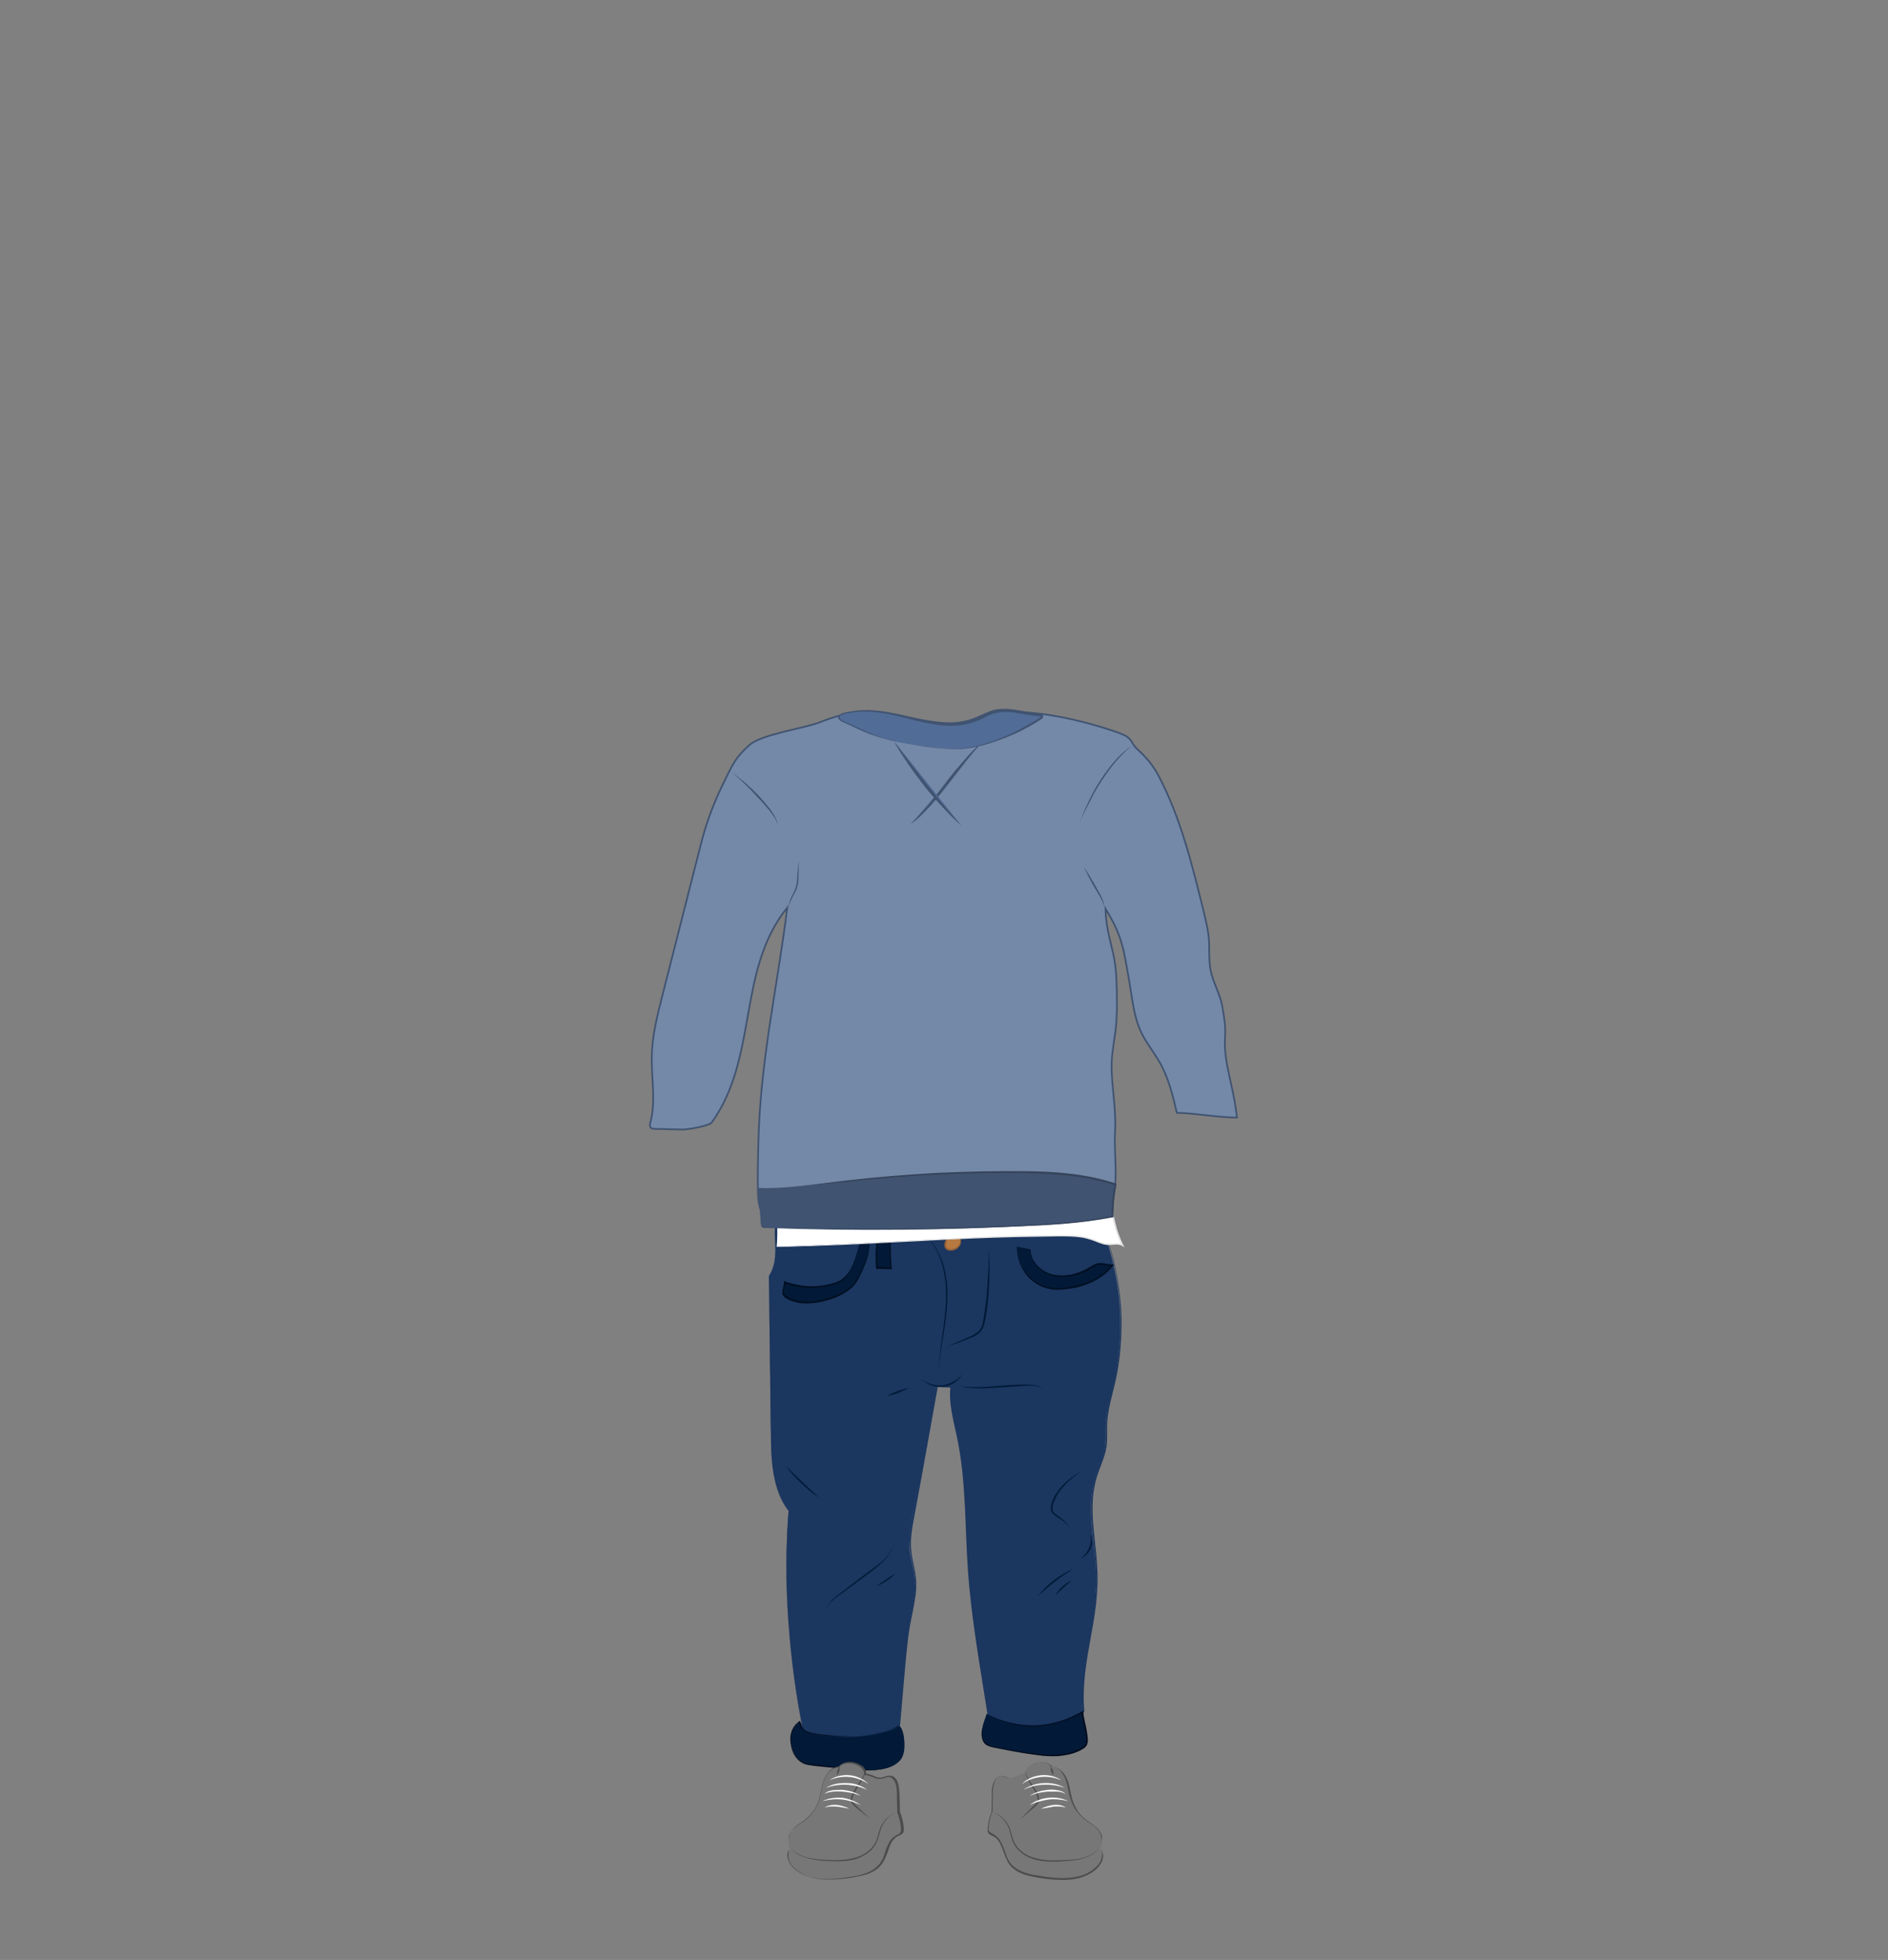 <?xml version="1.0" encoding="utf-8"?>
<!-- Generator: Adobe Illustrator 24.2.3, SVG Export Plug-In . SVG Version: 6.00 Build 0)  -->
<svg version="1.1" id="tenue_x5F_feminine_x5F_7" xmlns="http://www.w3.org/2000/svg" xmlns:xlink="http://www.w3.org/1999/xlink"
	 x="0px" y="0px" viewBox="0 0 553 574" style="enable-background:new 0 0 553 574;" xml:space="preserve">
<rect x="0" y="0" width="553" height="574" fill="#808080" stroke="none"/>
<style type="text/css">
	.st0{fill:none;}
	.st1{fill:#1B365F;}
	.st2{fill:#021A38;}
	.st3{fill:#000F21;}
	.st4{fill:#000B1E;}
	.st5{fill:#B67941;}
	.st6{fill:#926037;}
	.st7{fill:#FFFFFF;}
	.st8{fill:#E2E2E2;}
	.st9{fill:#7489A8;stroke:#405371;stroke-width:0.5;stroke-miterlimit:10;}
	.st10{fill:#516C96;}
	.st11{fill:#405371;}
	.st12{fill:#35445B;}
	.st13{fill:#777777;}
	.st14{fill:#4C4C4C;}
</style>
<g id="cadre_8_">
	<rect x="0" class="st0" width="553" height="574"/>
</g>
<g>
	<g>
		<g>
			<path class="st1" d="M225.2,373.7c0.2,15.7,0.4,31.4,0.6,47.1c0.1,7.5,0.5,15.7,5.2,21.5c-1.7,21.4,0,43.1,4.2,64.3
				c2.8,2,6.6,2.2,10.1,2.4c6,0.2,12.3,0.4,17.9-2.5c0.5-5.7,1-11.4,1.5-17.1c0.5-5.1,0.9-10.3,1.8-15.3c0.7-3.8,1.7-7.7,1.4-11.5
				c-0.2-3.3-1.4-6.5-1.6-9.8c-0.1-2.7,0.4-5.3,0.8-7.9c2.4-13,4.8-25.9,7-39c1.4,0.1,2.8,0.2,4.3,0.2c-0.6,4.9,0.9,9.9,1.9,14.8
				c2.7,12.8,2.3,25.9,3.2,38.9c1,14.3,3.6,28.4,5.8,42.6c3.8,2.8,9,3.7,13.9,3.1c4.8-0.6,9.4-2.4,13.8-4.4c-1.3-13,4.1-25.9,4-39
				c0-9.8-3.1-19.8-0.3-29.3c0.9-3.1,2.4-6,2.9-9.1c0.4-2.4,0.1-4.9,0.3-7.4c0.2-3.7,1.4-7.4,2.2-11c4.1-17.3,2-35.8-6.1-51.9
				c-0.5-0.9-1-1.9-1.9-2.5c-1-0.7-2.2-0.9-3.4-1c-6-0.5-12,0.3-17.9-0.4c-9.6-1.1-18.8-5.9-28.3-4.6c-2.5,0.3-4.8,1.1-7.3,1.4
				c-3.8,0.5-7.7,0.1-11.5-0.1c-4.4-0.2-8.9,0-13,1.6s-7.8,4.5-9.1,8.4C225.7,361.6,228.9,368.2,225.2,373.7z"/>
			<path class="st1" d="M225.2,373.7l0.5,34.8l0.1,8.7c0.1,2.9,0,5.8,0.2,8.7c0.2,2.9,0.5,5.8,1.2,8.6c0.7,2.8,2,5.5,3.8,7.7
				c0,0,0,0,0,0c-1.7,21.5,0,43.2,4.2,64.3l0-0.1c2,1.4,4.4,1.9,6.8,2.1c2.4,0.2,4.8,0.3,7.2,0.3c2.4,0,4.8-0.1,7.2-0.4
				c2.4-0.4,4.7-1.1,6.8-2.1l-0.1,0.1l1.1-12.7c0.4-4.2,0.7-8.5,1.2-12.7c0.2-2.1,0.5-4.2,0.9-6.3c0.4-2.1,0.8-4.2,1.2-6.3
				c0.3-2.1,0.5-4.2,0.4-6.3c-0.2-2.1-0.7-4.2-1.1-6.3c-0.4-2.1-0.6-4.3-0.4-6.4c0.2-2.1,0.6-4.2,1-6.3l2.2-12.5l4.5-25.1
				c0-0.1,0.1-0.2,0.2-0.2l4.3,0.2c0.1,0,0.2,0.1,0.2,0.2l0,0c-0.5,4,0.4,8,1.3,11.9c1,3.9,1.6,7.9,2.1,12c0.9,8.1,1,16.2,1.4,24.2
				c0.3,8.1,1.2,16.1,2.4,24.1c1.1,8,2.5,16,3.7,24l-0.1-0.1c1.9,1.4,4.2,2.3,6.5,2.8c2.3,0.5,4.8,0.5,7.2,0.3
				c4.8-0.6,9.3-2.4,13.7-4.4l-0.1,0.2c-0.5-5.6,0.1-11.2,1.1-16.7c0.9-5.5,2.1-10.9,2.7-16.5c0.3-2.8,0.4-5.5,0.2-8.3
				c-0.1-2.8-0.4-5.5-0.7-8.3c-0.6-5.5-1.1-11.2,0.1-16.7c0.6-2.8,1.8-5.3,2.6-7.9c0.4-1.3,0.8-2.7,0.9-4c0.1-1.4,0.1-2.8,0.1-4.2
				c-0.1-2.8,0.4-5.6,1-8.3l1-4c0.3-1.3,0.6-2.7,0.9-4.1c1.1-5.5,1.5-11,1.4-16.6c-0.2-5.6-0.9-11.1-2.3-16.5
				c-1.4-5.4-3.3-10.6-5.8-15.6c-0.6-1.2-1.4-2.5-2.7-3c-1.3-0.5-2.7-0.5-4.1-0.6c-2.8-0.2-5.6-0.1-8.3,0c-2.8,0-5.6,0-8.3-0.3
				c-2.8-0.3-5.5-1-8.2-1.7c-5.4-1.4-10.7-3.1-16.3-3.2c-1.4,0-2.8,0.1-4.2,0.3c-1.4,0.2-2.7,0.5-4.1,0.8c-2.7,0.6-5.5,0.8-8.3,0.7
				c-2.8-0.1-5.6-0.4-8.3-0.3c-2.8,0-5.6,0.2-8.3,0.9c-2.7,0.7-5.3,1.8-7.4,3.6c-2.1,1.7-3.8,4.2-4.3,6.9c-0.5,2.7-0.2,5.5-0.2,8.3
				c0,1.4-0.1,2.8-0.3,4.2C226.5,371.2,225.9,372.5,225.2,373.7z M225.2,373.7c0.8-1.2,1.3-2.5,1.6-3.8c0.3-1.4,0.3-2.8,0.3-4.1
				c0-2.8-0.4-5.6,0.2-8.3c0.5-2.8,2.2-5.2,4.3-6.9c2.2-1.8,4.8-3,7.4-3.6c2.7-0.7,5.5-0.9,8.3-0.9c2.8,0,5.6,0.2,8.3,0.3
				c2.8,0.1,5.6-0.1,8.3-0.7c1.4-0.3,2.7-0.6,4.1-0.8c1.4-0.2,2.8-0.3,4.2-0.3c5.6,0.1,11,1.8,16.4,3.2c2.7,0.7,5.4,1.3,8.2,1.7
				c2.8,0.3,5.5,0.3,8.3,0.3c2.8,0,5.6-0.1,8.4,0c1.4,0.1,2.8,0.1,4.1,0.6c0.7,0.3,1.2,0.7,1.7,1.3c0.4,0.6,0.8,1.2,1.1,1.8
				c2.5,5,4.4,10.2,5.8,15.6c1.3,5.4,2.1,11,2.3,16.5c0.1,5.6-0.3,11.2-1.3,16.6c-1,5.5-3.1,10.8-2.9,16.4c0,1.4,0,2.8-0.1,4.2
				c-0.1,1.4-0.5,2.8-0.9,4.1c-0.9,2.7-2.1,5.2-2.6,7.9c-1.2,5.4-0.6,11.1,0,16.6c0.3,2.8,0.6,5.5,0.7,8.3c0.2,2.8,0,5.6-0.2,8.4
				c-0.5,5.6-1.7,11-2.6,16.5c-0.9,5.5-1.5,11-1,16.6c0,0.1,0,0.2-0.1,0.2c-4.4,2.1-9,3.9-13.8,4.5c-2.4,0.3-4.9,0.2-7.3-0.3
				c-2.4-0.5-4.7-1.4-6.7-2.9c0,0-0.1-0.1-0.1-0.1c-1.2-8-2.6-16-3.8-24c-1.1-8-2-16.1-2.4-24.2c-0.4-8.1-0.5-16.2-1.4-24.2
				c-0.5-4-1.1-8-2.1-11.9c-0.9-3.9-1.8-8-1.3-12.1l0.2,0.2l-4.3-0.2l0.2-0.2l-4.5,25.1l-2.3,12.5c-0.4,2.1-0.8,4.2-1,6.3
				c-0.2,2.1-0.1,4.2,0.3,6.3c0.4,2.1,0.9,4.1,1.1,6.3c0.2,2.1,0,4.3-0.4,6.4c-0.3,2.1-0.8,4.2-1.2,6.3c-0.4,2.1-0.7,4.2-0.9,6.3
				c-0.5,4.2-0.8,8.4-1.2,12.7l-1.1,12.7c0,0,0,0.1-0.1,0.1c-2.2,1.1-4.5,1.8-6.9,2.2c-2.4,0.4-4.8,0.5-7.2,0.4
				c-2.4,0-4.8-0.1-7.2-0.3c-2.4-0.2-4.8-0.8-6.9-2.2c0,0,0,0,0-0.1c-4.2-21.1-5.8-42.8-4.1-64.3l0,0c-1.8-2.3-3.1-5-3.8-7.8
				c-0.7-2.8-1.1-5.7-1.2-8.6c-0.2-2.9-0.1-5.8-0.2-8.7l-0.1-8.7L225.2,373.7z"/>
		</g>
		<g>
			<path class="st2" d="M262.1,359c-0.9,1-1.1,2.3-1.2,3.5c-0.3,3-0.3,6,0.1,8.9c-1.4,0-2.8-0.1-4.1-0.1c-0.3-3.6-0.1-7.3,0.5-10.9
				c0.1-0.5,0.2-1,0.6-1.2c0.2-0.1,0.5-0.1,0.7-0.1C260,359,261.3,359,262.1,359z"/>
			<path class="st3" d="M262.1,359c-0.7,0.8-0.9,1.9-1,2.9c-0.1,1.1-0.2,2.1-0.2,3.2c0,2.1,0.1,4.2,0.3,6.3l0,0.3l-0.3,0l-4.1-0.1
				l-0.2,0l0-0.2c-0.2-2.8-0.2-5.6,0.2-8.3c0.1-0.7,0.2-1.4,0.3-2.1c0.1-0.3,0.1-0.7,0.2-1c0.1-0.3,0.3-0.7,0.7-0.9
				c0.4-0.1,0.7-0.1,1.1-0.1l1.1,0L262.1,359z M262.1,359c-0.7,0-1.4,0.1-2.1,0.1l-1,0.1c-0.3,0-0.7,0-1,0.1
				c-0.6,0.3-0.6,1.1-0.7,1.7c-0.1,0.7-0.2,1.4-0.2,2c-0.3,2.7-0.3,5.5,0,8.2l-0.2-0.2l4.1,0.2l-0.2,0.3c-0.2-2.1-0.3-4.3-0.2-6.4
				c0.1-1.1,0.1-2.1,0.3-3.2C261,360.9,261.4,359.8,262.1,359z"/>
		</g>
		<g>
			<path class="st2" d="M254.7,363.7c0.2,3.1-1.2,6.1-2.5,8.9c-0.5,1.1-1.1,2.3-1.9,3.3c-1.9,2.4-4.9,3.7-7.9,4.6
				c-4,1.2-8.6,1.5-12.1-0.6c-0.3-0.2-0.6-0.4-0.8-0.7c-0.7-1.1,0.3-2.4,0.2-3.7c4.2,1.5,8.8,1.8,13.1,0.8c1.1-0.3,2.2-0.6,3.2-1.2
				c3.7-2.2,4.5-6.7,5.7-10.7c0.1-0.2,0.2-0.5,0.4-0.7c0.2-0.1,0.4-0.1,0.6-0.1C253.4,363.6,254,363.6,254.7,363.7z"/>
			<path class="st3" d="M254.7,363.7c0.1,1.7-0.2,3.3-0.7,4.9c-0.5,1.6-1.2,3.1-1.9,4.6c-0.7,1.5-1.5,3-2.8,4.1
				c-1.3,1.1-2.8,1.9-4.3,2.6c-3.1,1.2-6.4,2-9.8,1.8c-1.7-0.1-3.4-0.6-4.8-1.4c-0.4-0.2-0.8-0.5-1-0.9c-0.3-0.4-0.3-0.9-0.2-1.4
				c0.1-0.9,0.5-1.6,0.4-2.4l0-0.4l0.4,0.1c2.5,0.9,5.2,1.4,7.9,1.4c1.3,0,2.7-0.1,4-0.4c1.3-0.2,2.6-0.6,3.8-1.1
				c0.6-0.3,1.1-0.7,1.6-1.1c0.5-0.5,0.9-0.9,1.3-1.5c0.8-1.1,1.3-2.3,1.8-3.6c0.5-1.3,0.8-2.6,1.2-3.9c0.1-0.3,0.2-0.7,0.3-1
				c0.1-0.4,0.5-0.5,0.9-0.5C253.3,363.6,254,363.6,254.7,363.7z M254.7,363.7c-0.7-0.1-1.4-0.1-2,0c-0.3,0-0.7,0.1-0.8,0.5
				c-0.1,0.3-0.2,0.6-0.3,1c-0.4,1.3-0.7,2.6-1.1,3.9c-0.4,1.3-1,2.6-1.7,3.7c-0.4,0.6-0.9,1.1-1.3,1.6c-0.5,0.5-1.1,0.9-1.7,1.2
				c-1.2,0.6-2.6,1-3.9,1.2c-1.3,0.2-2.7,0.4-4.1,0.4c-2.7,0-5.5-0.4-8.1-1.4l0.3-0.3c0.1,0.9-0.3,1.7-0.4,2.5c-0.1,0.4,0,0.7,0.2,1
				c0.2,0.3,0.5,0.5,0.8,0.7c1.4,0.8,3,1.3,4.6,1.4c3.3,0.3,6.6-0.5,9.6-1.7c1.5-0.6,3-1.4,4.2-2.4c1.3-1.1,2.1-2.5,2.8-4
				c0.7-1.5,1.5-3,2-4.5C254.4,367,254.8,365.4,254.7,363.7z"/>
		</g>
		<g>
			<path class="st2" d="M297.8,365.1c0.1,2.7,0.9,5.4,2.5,7.6c1.6,2.2,4.1,4,6.9,4.5c1.6,0.3,3.3,0.3,5,0.1
				c5.3-0.6,10.5-2.8,13.6-6.8c-1.5,0-2.9-0.6-4.3-0.3c-0.7,0.2-1.2,0.5-1.8,0.9c-3.2,2-7.2,3.2-10.9,2.4c-3.8-0.8-7.1-3.9-6.9-7.5
				C300.5,365.7,299.1,365.4,297.8,365.1z"/>
			<path class="st3" d="M297.8,365.1c0.2,3.1,1.3,6.2,3.4,8.4c2,2.3,5,3.7,8.1,3.7c1.5,0,3.1-0.1,4.6-0.4c1.5-0.3,3-0.7,4.4-1.2
				c2.9-1.1,5.5-2.8,7.4-5.2l0.2,0.4c-1.3,0-2.4-0.4-3.6-0.4c-1.2,0-2.1,0.8-3.2,1.4c-2.1,1.2-4.5,2-6.9,2.2c-2.4,0.2-5-0.3-7-1.8
				c-2-1.4-3.6-3.6-3.5-6.1l0,0.1L297.8,365.1z M297.8,365.1l4,0.9l0,0l0,0c0,2.4,1.6,4.6,3.5,5.9c2,1.4,4.4,1.8,6.8,1.6
				c2.4-0.2,4.7-1,6.7-2.2l1.6-0.9c0.5-0.3,1.2-0.5,1.8-0.5c1.3,0,2.4,0.4,3.6,0.4l0.5,0l-0.3,0.4c-1.9,2.5-4.7,4.3-7.6,5.4
				c-1.5,0.6-3,1-4.5,1.2c-1.5,0.3-3.1,0.4-4.7,0.4c-3.2-0.1-6.2-1.6-8.3-4C298.9,371.3,297.9,368.2,297.8,365.1z"/>
		</g>
		<g>
			<path class="st2" d="M263.7,515.5c-1.3,1.4-3.2,2.2-5.2,2.6c-3.4,0.6-6.8,0.3-10.2-0.1c-3.3-0.3-6.6-0.7-9.8-1
				c-1.1-0.1-2.1-0.2-3.1-0.7c-2.7-1.2-3.6-4.3-3.7-7c0-1.9,0.9-3.9,2.5-5c0.6,1.2,0.6,2.2,1.8,2.8c1.2,0.6,2.5,0.8,3.9,1
				c8,1.1,16.1,0.8,23.5-2.4C264.4,505.1,266.1,512.7,263.7,515.5z"/>
			<path class="st4" d="M263.7,515.5c-1.2,1.4-3,2.1-4.7,2.5c-1.8,0.4-3.6,0.5-5.4,0.5c-1.8,0-3.6-0.2-5.4-0.4l-5.4-0.5
				c-1.8-0.2-3.6-0.3-5.4-0.6c-0.9-0.1-1.8-0.3-2.6-0.8c-0.8-0.5-1.5-1.2-2-2c-1-1.6-1.3-3.5-1.3-5.3c0.1-1.9,1-3.7,2.6-4.8l0.2-0.1
				l0.1,0.2c0.4,0.8,0.5,1.7,1.1,2.3c0.6,0.5,1.5,0.8,2.3,1c1.7,0.4,3.4,0.5,5.2,0.7c3.5,0.3,7,0.4,10.5,0c1.7-0.2,3.5-0.5,5.1-1
				c0.8-0.2,1.7-0.5,2.5-0.8c0.4-0.1,0.8-0.3,1.2-0.4l0.6-0.2l0.3-0.1c0.1,0,0.2-0.1,0.3,0c0.4,0.2,0.5,0.7,0.7,1.1
				c0.2,0.4,0.3,0.8,0.4,1.3c0.2,0.9,0.3,1.7,0.3,2.6c0,0.9,0,1.8-0.2,2.6C264.6,513.9,264.3,514.8,263.7,515.5z M263.7,515.5
				c0.6-0.7,0.9-1.5,1-2.4c0.2-0.9,0.2-1.7,0.2-2.6c0-0.9-0.2-1.7-0.4-2.6c-0.1-0.4-0.2-0.8-0.4-1.3c-0.2-0.4-0.3-0.8-0.7-1.1
				c-0.1-0.1-0.2,0-0.3,0l-0.3,0.1l-0.6,0.3c-0.4,0.2-0.8,0.3-1.2,0.5c-0.8,0.3-1.7,0.6-2.5,0.8c-1.7,0.5-3.4,0.8-5.2,1
				c-3.5,0.4-7,0.4-10.5,0.2c-1.7-0.2-3.5-0.3-5.2-0.7c-0.4-0.1-0.9-0.2-1.3-0.4c-0.4-0.2-0.9-0.3-1.2-0.7c-0.3-0.3-0.5-0.8-0.7-1.2
				c-0.2-0.4-0.3-0.8-0.5-1.2l0.3,0.1c-1.4,1-2.2,2.7-2.4,4.5c0,1.7,0.2,3.6,1.1,5.1c0.4,0.8,1.1,1.4,1.8,1.9
				c0.7,0.5,1.6,0.7,2.5,0.8c1.8,0.2,3.6,0.4,5.4,0.6l5.4,0.6c1.8,0.2,3.6,0.4,5.4,0.5c1.8,0.1,3.6,0,5.4-0.4
				C260.7,517.5,262.5,516.8,263.7,515.5z"/>
		</g>
		<g>
			<path class="st2" d="M289,501.9c-0.7,2.2-1.7,4.5-1.2,6.8c0.1,0.6,0.3,1.1,0.6,1.6c0.7,0.8,1.8,1.1,2.9,1.3
				c3.4,0.7,6.8,1.3,10.2,1.8c5.2,0.8,10.8,1.3,15.3-1.3c0.5-0.3,1-0.6,1.3-1.1c0.3-0.6,0.3-1.3,0.3-1.9c-0.1-2.7-1.1-5-1.2-7.7
				C308.1,506.5,298.2,507,289,501.9z"/>
			<path class="st4" d="M289,501.9c-0.6,2-1.4,3.9-1.2,6c0.1,1,0.3,2.1,1.1,2.7c0.8,0.6,1.8,0.8,2.8,1c4,0.8,8.1,1.5,12.2,2
				c2,0.2,4.1,0.4,6.1,0.2c2-0.1,4.1-0.6,5.9-1.5c0.9-0.5,1.9-0.9,2.1-1.8c0.1-0.4,0.1-1,0.1-1.5c0-0.5-0.1-1-0.2-1.5
				c-0.3-2-1-4-1.1-6.1l0.3,0.2c-4.3,2.4-9.2,3.9-14.1,4c-2.5,0-4.9-0.2-7.3-0.9C293.4,504.1,291.1,503.1,289,501.9z M289,501.9
				c4.3,2.3,9.2,3.5,14.1,3.4c4.9-0.1,9.7-1.7,13.9-4.1l0.3-0.2l0,0.3c0.1,2,0.8,4,1.1,6.1c0.1,0.5,0.1,1,0.2,1.6
				c0,0.5,0.1,1.1-0.1,1.6c-0.1,0.6-0.5,1-1,1.4c-0.4,0.3-0.9,0.5-1.4,0.8c-1.9,0.9-4,1.3-6.1,1.5c-2.1,0.1-4.2,0-6.2-0.3
				c-4.1-0.5-8.2-1.3-12.2-2.1c-1-0.2-2.1-0.4-2.9-1c-0.4-0.3-0.7-0.8-0.9-1.3c-0.2-0.5-0.2-1-0.3-1.5
				C287.5,505.8,288.4,503.9,289,501.9z"/>
		</g>
		<g>
			<path class="st5" d="M279.8,361.3c1.3,0.5,2,2.1,1.3,3.3c-0.3,0.4-0.7,0.8-1.1,1.1c-0.9,0.5-2.2,0.6-2.9-0.2
				c-0.4-0.5-0.3-1.2-0.1-1.7C277.4,362.4,278.6,361.4,279.8,361.3z"/>
			<path class="st6" d="M279.8,361.3c1.2,0.3,2,1.7,1.6,3c-0.2,0.6-0.7,1.1-1.2,1.5c-0.5,0.3-1.2,0.5-1.8,0.5c-0.6,0-1.4-0.3-1.7-1
				c-0.2-0.7-0.1-1.4,0.2-1.9C277.5,362.2,278.6,361.3,279.8,361.3z M279.8,361.3c-1.2,0.3-2.1,1.2-2.5,2.2
				c-0.2,0.5-0.3,1.1-0.1,1.6c0.2,0.5,0.7,0.7,1.2,0.7c0.5,0,1.1-0.1,1.6-0.4c0.5-0.3,0.9-0.7,1.1-1.2
				C281.5,363.1,280.9,361.8,279.8,361.3z"/>
		</g>
		<g>
			<path class="st2" d="M275.5,359.7l-0.4,2c0,0,0,0,0,0c-0.4-0.1-0.9-0.1-1.4,0c-0.4,0.1-0.9,0.2-1.1,0.5c-0.2,0.4-0.1,0.8,0.1,1.2
				l0.8,1.1c1,1.5,1.8,3.2,2.5,4.9c1.2,3.5,1.6,7.2,1.5,10.9c-0.1,3.7-0.6,7.3-1.2,10.9c-0.6,3.6-1.2,7.2-1.4,10.9
				c0.1-3.7,0.6-7.3,1.1-10.9c0.5-3.6,1-7.3,1.1-10.9c0.1-3.6-0.3-7.3-1.4-10.8c-0.6-1.7-1.3-3.4-2.3-4.9l-0.8-1.1
				c-0.3-0.4-0.4-1-0.1-1.4c0.3-0.4,0.8-0.5,1.3-0.6c0.5,0,0.9,0,1.4,0.1l0,0L275.5,359.7z"/>
		</g>
		<g>
			<path class="st2" d="M281.8,402.5c-1.1,2-3.3,3.4-5.6,3.6c-1.2,0.1-2.3,0-3.4-0.4c-1.1-0.4-2.1-1-2.9-1.8c1.8,1.4,4.1,2,6.3,1.8
				C278.2,405.4,280.3,404.3,281.8,402.5z"/>
		</g>
		<g>
			<path class="st2" d="M289.5,365.8c0.3,2.9,0.4,5.9,0.3,8.8c-0.1,3-0.3,5.9-0.7,8.8c-0.2,1.5-0.4,2.9-0.8,4.4
				c-0.2,0.7-0.5,1.5-1,2.1c-0.5,0.6-1.2,1-1.8,1.4c-2.7,1.2-5.5,2.2-8.3,3.2l4-1.8c1.3-0.6,2.7-1.1,4-1.8c0.6-0.4,1.2-0.8,1.7-1.3
				c0.4-0.5,0.7-1.2,0.9-1.9c0.3-1.4,0.5-2.9,0.7-4.3c0.4-2.9,0.7-5.8,0.8-8.8C289.6,371.7,289.6,368.8,289.5,365.8z"/>
		</g>
		<g>
			<path class="st2" d="M266.1,406.5c-1,0.6-2,1-3,1.4c-1,0.4-2.1,0.7-3.2,0.9c0.9-0.6,2-1,3-1.4C264,407,265,406.7,266.1,406.5z"/>
		</g>
		<g>
			<path class="st2" d="M281.3,406c4,0.5,8.1,0.2,12.1-0.2c2-0.1,4.1-0.3,6.1-0.3c1,0,2,0,3.1,0.1c1,0.1,2.1,0.4,2.7,1.3
				c-0.6-0.8-1.7-1-2.7-1.1c-1,0-2,0-3,0.1c-2,0.1-4,0.3-6.1,0.4c-2,0.1-4.1,0.3-6.1,0.3C285.3,406.6,283.3,406.5,281.3,406z"/>
		</g>
		<g>
			<path class="st2" d="M316.8,430.8c-1.5,1.1-3,2.2-4.3,3.5c-1.3,1.3-2.5,2.7-3.3,4.4c-0.7,1.6-1.7,3.7,0.1,4.8
				c0.7,0.6,1.5,1.1,2.2,1.7c0.7,0.6,1.4,1.3,1.6,2.3c-0.3-0.9-1-1.6-1.8-2.1c-0.7-0.5-1.6-1-2.3-1.6c-0.4-0.3-0.8-0.6-1-1.1
				c-0.3-0.5-0.2-1-0.2-1.5c0.2-0.9,0.5-1.9,0.9-2.7c0.9-1.7,2.1-3.2,3.5-4.4C313.6,432.8,315.2,431.7,316.8,430.8z"/>
		</g>
		<g>
			<path class="st2" d="M319.3,449.3c0.7,1.2,0.8,2.8,0.2,4.1c-0.5,1.3-1.6,2.5-2.9,3c1.1-0.8,1.9-1.9,2.4-3.2
				C319.6,452,319.7,450.7,319.3,449.3z"/>
		</g>
		<g>
			<path class="st2" d="M314.4,459.5c-1.9,1.2-3.7,2.3-5.4,3.7c-1.7,1.3-3.3,2.7-4.9,4.2c1.3-1.8,2.9-3.3,4.6-4.6
				C310.5,461.4,312.4,460.3,314.4,459.5z"/>
		</g>
		<g>
			<path class="st2" d="M313.9,462.9c-0.8,0.7-1.7,1.4-2.4,2.1c-0.8,0.7-1.5,1.5-2.3,2.2c0.5-1,1.2-1.9,2-2.6
				C312,463.9,312.9,463.3,313.9,462.9z"/>
		</g>
		<g>
			<path class="st2" d="M261.6,452.8c-0.7,2.2-2.3,4-4,5.5c-1.7,1.5-3.6,2.8-5.4,4.2l-5.6,4.1c-0.9,0.7-1.9,1.3-2.7,2.1
				c-0.9,0.7-1.6,1.6-1.8,2.8c0.1-1.2,0.9-2.2,1.7-3c0.8-0.8,1.8-1.5,2.7-2.2l5.5-4.2c1.8-1.4,3.7-2.7,5.5-4.1
				c0.9-0.7,1.7-1.5,2.5-2.4C260.6,454.8,261.2,453.8,261.6,452.8z"/>
		</g>
		<g>
			<path class="st2" d="M262.2,460.9c-0.8,0.8-1.6,1.5-2.5,2.1c-0.9,0.6-1.9,1.1-2.9,1.5c0.9-0.7,1.8-1.3,2.7-1.9
				C260.3,462,261.3,461.4,262.2,460.9z"/>
		</g>
		<g>
			<path class="st2" d="M230.2,429.4l4.8,4.6l4.9,4.6c-1.9-1.2-3.6-2.7-5.2-4.2C233.1,432.8,231.5,431.2,230.2,429.4z"/>
		</g>
	</g>
	<g>
		<path class="st7" d="M227.3,354.4c0.4,3.6,0.5,7.1,0.2,10.7c27.6-0.7,55.1-3.1,82.7-3.2c3,0,6.1,0,9,0.9c1.8,0.6,3.6,1.5,5.5,1.6
			c1.4,0,2.9-0.4,4.1,0.3c-1.6-3.3-2.6-6.8-3-10.4c0-0.4-0.1-0.9-0.4-1.2c-0.3-0.3-0.8-0.5-1.2-0.5c-13.9-2.8-28-4.1-42.1-5.2
			c-9.2-0.7-18.5-1.4-27.7-0.7C245,347.3,235.8,349.4,227.3,354.4z"/>
		<path class="st8" d="M227.3,354.4c0.4,3.6,0.5,7.1,0.2,10.7l0,0c8.5-0.2,16.9-0.7,25.4-1.1l25.4-1.3c8.5-0.4,16.9-0.8,25.4-0.9
			l6.4-0.1c2.1,0,4.3,0,6.4,0.3c1.1,0.2,2.1,0.4,3.1,0.7c1,0.4,2,0.8,3,1.1c1,0.3,2,0.5,3,0.4c1-0.1,2.2-0.2,3.3,0.4l-0.3,0.3
			c-1-2.1-1.8-4.3-2.4-6.6c-0.3-1.1-0.5-2.3-0.6-3.5c-0.1-0.6-0.1-1.2-0.4-1.5c-0.4-0.3-1-0.4-1.5-0.5c-4.6-0.9-9.2-1.7-13.8-2.3
			c-9.2-1.3-18.5-2.1-27.9-2.9c-9.3-0.8-18.6-1.4-28-0.7C244.7,347.5,235.4,349.7,227.3,354.4z M227.3,354.4
			c8-4.8,17.4-7.2,26.7-7.9c9.3-0.7,18.7-0.1,28,0.7c9.3,0.7,18.6,1.5,27.9,2.8c4.6,0.6,9.2,1.4,13.8,2.3c0.6,0.1,1.2,0.1,1.8,0.6
			c0.6,0.5,0.5,1.2,0.6,1.8c0.1,1.2,0.3,2.3,0.6,3.4c0.5,2.3,1.3,4.4,2.3,6.5l0.4,0.7l-0.7-0.4c-0.8-0.5-1.9-0.4-3-0.3
			c-1.1,0.1-2.2,0-3.2-0.4c-1-0.3-2-0.8-3-1.1c-1-0.3-2-0.6-3-0.7c-2.1-0.3-4.2-0.3-6.3-0.3l-6.4,0.1c-8.5,0.1-16.9,0.4-25.4,0.8
			l-25.4,1.3c-8.5,0.4-16.9,0.7-25.4,0.9l-0.1,0l0-0.1C227.8,361.6,227.7,358,227.3,354.4z"/>
	</g>
	<path class="st9" d="M362.3,327.3c-5.2,0-12.5-1.3-17.6-1.4c-1.2-5.2-2.5-10.5-5.2-15.1c-1.6-2.7-3.6-5.2-5-8
		c-2.4-4.7-2.8-10.1-3.7-15.2c-1.7-9.6-1.9-13.1-7-21.5c0.3,8.9,2.9,11.9,3.2,20.8c0.2,4.8,0.3,9.7-0.2,14.4
		c-0.4,3.4-1.1,6.7-1.2,10.1c-0.1,7.2,1.4,12.5,1,20.3c-0.4,7.2,1.4,15.5-1.6,22.1c-16.9,4.8-34.9-1.7-52.5-1.3
		c-14.4,0.3-28.4,5.4-42.9,5.4c-1.6,0-3.3-0.1-4.7-1c-2.5-1.6-2.9-5-2.9-8c-0.1-4.4,0-8.8,0.1-13.2c0.5-24.9,5.4-45.2,8.5-69.9
		c-14.8,18.3-8.4,43.7-22.1,62.9c-0.8,1.1-7.2,2.1-8.4,2.1l-8.7-0.2c-0.7,0-1.2-0.7-1-1.5c1.8-6.2,0.4-13,0.5-19.6
		c0.1-6.1,1.6-12,3.1-17.9l11.3-44.4c1.4-5.6,3.4-11.1,5.9-16.4c3.6-7.4,4.1-8.8,8.3-12.6c3.6-3.2,16.2-4.9,20.7-6.7
		c6.5-2.6,14.3-4.3,19.9-2.1c0.1,0,0.2,0.1,0.2,0.2c5.8,4.5,13.4,6.7,20.7,5.7c2.7-0.4,5.3-1.6,7.3-3.4c0.2-0.2,0.4-0.3,0.5-0.5
		c7.2-7.5,38.3,2.5,40.9,4.1c2,1.2,1.8,2.4,3.3,3.8c2.6,2.3,4.8,4.9,6.4,8c6.4,12.2,9.7,25.7,13,39c0.7,3,1.5,6,1.7,9
		c0.2,3-0.1,6,0.5,8.9c0.7,3.6,2.8,6.9,3.4,10.5c0.5,2.9,1.1,6.1,0.8,9.1C358.4,311.7,361.3,317.7,362.3,327.3z"/>
	<g>
		<path class="st10" d="M287.7,217.3c-6.7,6.5-11.6,14.6-18,21.3c-0.9,1-1.9,1.9-2.9,2.7"/>
		<path class="st11" d="M287.7,217.3c-1.8,2-3.5,4-5.1,6.1l-4.9,6.3c-1.6,2.1-3.3,4.2-5.1,6.2c-1.8,1.9-3.6,4-5.9,5.4
			c1-0.9,1.9-1.8,2.8-2.8c0.9-1,1.7-2,2.6-3c1.7-2.1,3.3-4.2,4.9-6.3c1.6-2.1,3.3-4.2,5.1-6.2C283.8,220.9,285.7,219,287.7,217.3z"
			/>
	</g>
	<g>
		<path class="st10" d="M281.6,241.8c-7.3-7.6-13.9-15.8-19.6-24.6"/>
		<path class="st11" d="M281.6,241.8c-2-1.7-3.8-3.6-5.6-5.5c-1.8-1.9-3.5-3.9-5.2-6c-1.6-2.1-3.2-4.2-4.7-6.4
			c-0.7-1.1-1.5-2.2-2.2-3.3c-0.7-1.1-1.4-2.2-2-3.4l4.8,6.3c1.6,2.1,3.2,4.1,4.8,6.2c1.6,2.1,3.3,4.1,4.9,6.1L281.6,241.8z"/>
	</g>
	<g>
		<path class="st11" d="M331.6,218.3c-1.8,1.5-3.4,3.1-4.9,4.9c-1.5,1.8-2.8,3.6-4.1,5.6c-1.3,1.9-2.4,4-3.4,6
			c-1.1,2-2.1,4.1-3.1,6.2c0.9-2.1,1.8-4.3,2.8-6.4c1-2.1,2.1-4.1,3.4-6.1c1.3-2,2.6-3.8,4.2-5.6
			C327.9,221.2,329.7,219.6,331.6,218.3z"/>
	</g>
	<g>
		<path class="st11" d="M214.4,226.2c2.8,2,5.4,4.3,7.8,6.8c1.2,1.3,2.3,2.6,3.4,4c1,1.4,2,2.9,2.2,4.7c-0.4-1.7-1.4-3.1-2.5-4.4
			c-1.1-1.3-2.2-2.6-3.4-3.8C219.5,230.8,217,228.4,214.4,226.2z"/>
	</g>
	<g>
		<path class="st10" d="M263.4,217.4c3.6,0.7,7.2,1.2,10.9,1.5c2.1,0.2,4.1,0.4,6.2,0.4c3.9-0.1,7.7-1.1,11.3-2.4
			c4.6-1.7,9.1-3.9,13.2-6.6c0.4-0.3,0.2-0.9-0.3-1c-4.6-0.3-9.1-2.1-13.6-0.9c-2,0.5-3.9,1.7-5.8,2.4c-6.4,2.4-13.6,0.7-20.2-0.9
			c-3.2-0.8-6.4-1.5-9.7-1.7c-1.7-0.1-3.4-0.1-5.1,0.2c-1,0.1-4.1,0.4-4.7,1.3c-0.8,1.1,1.9,2,3,2.5c1.5,0.8,3.1,1.5,4.7,2.2
			C256.6,215.6,260,216.7,263.4,217.4z"/>
		<path class="st11" d="M263.4,217.4c2.6,0.5,5.2,0.9,7.8,1.2c2.6,0.3,5.2,0.6,7.8,0.7c5.2,0.1,10.3-1.5,15.1-3.5
			c2.4-1,4.7-2.2,7-3.5c1.1-0.6,2.2-1.3,3.3-2l0.4-0.3c0.1-0.1,0.1-0.1,0.1-0.1c0,0,0-0.1,0-0.1c0,0,0,0,0,0c0,0,0,0-0.1,0
			c-0.7,0-1.3-0.1-2-0.2c-2.6-0.3-5.2-1-7.7-1.1c-1.3,0-2.5,0.1-3.7,0.4c-1.2,0.3-2.4,0.9-3.5,1.5c-2.4,1.2-5,1.9-7.7,2.1
			c-2.7,0.2-5.3-0.1-7.9-0.6c-5.2-0.9-10.1-2.7-15.3-3.3c-2.6-0.3-5.2-0.3-7.8,0.1c-0.6,0.1-1.3,0.2-1.9,0.4
			c-0.3,0.1-0.6,0.2-0.9,0.3c-0.3,0.1-0.5,0.4-0.5,0.6c0,0.3,0.2,0.5,0.4,0.7c0.2,0.2,0.5,0.4,0.8,0.5c0.6,0.3,1.2,0.6,1.8,0.8
			c2.4,1.1,4.7,2.3,7.2,3.2C258.3,216.1,260.9,216.8,263.4,217.4z M263.4,217.4c-2.6-0.5-5.1-1.2-7.6-2.1c-2.5-0.8-4.8-2-7.2-3.1
			c-0.6-0.3-1.2-0.5-1.8-0.8c-0.3-0.2-0.6-0.3-0.8-0.5c-0.2-0.2-0.5-0.5-0.5-0.9c0-0.4,0.3-0.7,0.6-0.8c0.3-0.2,0.6-0.3,0.9-0.4
			c0.6-0.2,1.3-0.3,1.9-0.4c1.3-0.2,2.6-0.4,3.9-0.4c1.3-0.1,2.6,0,3.9,0.1c5.3,0.5,10.3,2.1,15.4,2.9c2.6,0.4,5.1,0.7,7.7,0.5
			c2.6-0.2,5-0.9,7.3-2c1.2-0.5,2.4-1.1,3.7-1.5c1.3-0.4,2.7-0.4,4-0.4c2.7,0.1,5.2,0.8,7.8,1.1c0.6,0.1,1.3,0.2,1.9,0.2
			c0.1,0,0.2,0,0.4,0.1c0.1,0.1,0.3,0.1,0.4,0.2c0.2,0.2,0.3,0.5,0.2,0.8c0,0.3-0.3,0.6-0.5,0.6l-0.4,0.3c-1.1,0.7-2.3,1.4-3.4,2
			c-2.3,1.3-4.7,2.4-7.1,3.3c-4.9,1.9-10,3.4-15.3,3.2c-2.6-0.1-5.2-0.4-7.8-0.7C268.6,218.3,266,217.9,263.4,217.4z"/>
	</g>
	<g>
		<path class="st11" d="M231.1,265.4c0-1.2,0.5-2.3,1-3.3c0.5-1,1-2,1.2-3.1c0.2-1.1,0.2-2.2,0.3-3.4c0.1-1.1,0.2-2.3,0.3-3.4
			c0.1,1.1,0,2.3,0,3.4c0,1.1,0,2.3-0.2,3.4c-0.2,1.2-0.7,2.2-1.3,3.2C231.9,263.3,231.3,264.3,231.1,265.4z"/>
	</g>
	<g>
		<path class="st11" d="M323.5,265.6c-0.3-1.1-0.8-2-1.3-3c-0.6-0.9-1.1-1.9-1.7-2.8c-1.1-1.9-2.1-3.9-3-5.9
			c1.2,1.8,2.3,3.7,3.4,5.6c0.5,1,1.1,1.9,1.6,2.9C323,263.5,323.4,264.5,323.5,265.6z"/>
	</g>
	<g>
		<path class="st11" d="M221.9,347.9c8.1,0.3,16.1-0.9,24.1-1.8c17.2-2,34.5-3,51.7-2.8c9.8,0.1,19.7,0.5,28.9,3.6
			c-0.6,3.1-0.9,6.3-0.8,9.5c-6.8,1.3-13.9,2-20.8,2.4c-27,1.5-54,1.8-81,0.8c-0.3,0-0.6,0-0.8-0.2c-0.2-0.2-0.3-0.5-0.3-0.8
			C222.6,355.1,222.3,351.2,221.9,347.9z"/>
		<path class="st12" d="M221.9,347.9c8.8,0.3,17.5-1.2,26.2-2.2c8.7-1,17.5-1.7,26.3-2.2c8.8-0.4,17.6-0.6,26.3-0.5
			c8.8,0.1,17.7,0.8,26.1,3.6l0.2,0.1l0,0.2c-0.6,3.1-0.9,6.3-0.8,9.4l0,0.2l-0.2,0c-4.7,0.9-9.4,1.5-14.2,1.9
			c-4.8,0.4-9.5,0.6-14.3,0.8c-9.5,0.4-19.1,0.7-28.6,0.8c-9.5,0.1-19.1,0.1-28.6-0.1c-4.8-0.1-9.5-0.2-14.3-0.4l-1.8-0.1
			c-0.3,0-0.6,0-0.9-0.2c-0.3-0.2-0.3-0.5-0.4-0.8l-0.3-3.6L221.9,347.9z M221.9,347.9l0.7,7.1l0.4,3.5c0,0.3,0.1,0.6,0.3,0.8
			c0.2,0.2,0.5,0.2,0.8,0.2l1.8,0c4.8,0.1,9.5,0.2,14.3,0.3c9.5,0.1,19.1,0.1,28.6,0c9.5-0.2,19.1-0.5,28.6-0.9
			c4.8-0.2,9.5-0.4,14.3-0.9c4.7-0.4,9.5-1,14.1-1.9l-0.2,0.3c-0.1-3.2,0.3-6.4,0.9-9.5l0.2,0.3c-8.3-2.8-17.2-3.4-25.9-3.6
			c-8.8-0.2-17.6,0-26.3,0.4c-8.8,0.4-17.5,1.1-26.2,2.1C239.5,346.8,230.7,348.2,221.9,347.9z"/>
	</g>
	<g>
		<g>
			<path class="st13" d="M231.5,541.4c-0.8-1.7-0.6-4,0.6-5.5c1-1.2,2.5-2,3.7-2.9c1.8-1.4,3.3-3.3,4-5.5c0.7-2,0.9-4.2,1.6-6.1
				c0.7-2,2.3-3.9,4.3-4c1-1.3,3-1.5,4.6-1.1c0.8,0.2,1.5,0.6,2.1,1.1c0.6,0.6,1,1.4,0.9,2.2c1.6-0.1,3,1.3,4.6,1.1
				c0.9-0.1,1.8-0.7,2.7-0.6c0.8,0.1,1.4,0.9,1.7,1.6c0.5,1.2,0.6,2.6,0.6,4c0,1.7,0.1,3.3,0.1,5c0.6,1.5,1,3.1,1.1,4.8
				c0,0.4,0.1,0.8-0.1,1.1c-0.3,0.5-0.9,0.7-1.4,1c-2.8,1.4-2.8,5.3-4.5,7.9c-2,3-5.9,3.9-9.4,4.4c-5.4,0.8-11.5,1.3-15.8-2.2
				c-1-0.8-1.9-1.8-2.2-3.1C230.4,543.3,230.6,541.9,231.5,541.4z"/>
			<path class="st14" d="M231.5,541.4c-0.5-1.1-0.7-2.5-0.3-3.7c0.3-1.2,1.1-2.3,2.1-3c1-0.8,2.1-1.4,3-2.2c0.9-0.8,1.7-1.8,2.4-2.8
				c0.6-1.1,1.1-2.2,1.4-3.4c0.3-1.2,0.5-2.4,0.8-3.7c0.3-1.2,0.8-2.4,1.6-3.4c0.8-1,1.9-1.8,3.3-1.9l-0.1,0.1
				c0.5-0.7,1.4-1.1,2.2-1.3c0.8-0.2,1.7-0.1,2.5,0.1c0.8,0.2,1.6,0.6,2.3,1.1c0.6,0.6,1.1,1.4,1,2.4l-0.2-0.2
				c1.8-0.1,3.1,1.3,4.6,1.1c0.7-0.1,1.4-0.5,2.3-0.6c0.4,0,0.9,0.1,1.3,0.3c0.4,0.2,0.6,0.6,0.9,0.9c0.8,1.5,0.8,3.2,0.9,4.7
				l0.1,4.8l0-0.1c0.4,1,0.7,2.1,0.9,3.1c0.1,0.5,0.2,1.1,0.2,1.6c0,0.3,0.1,0.6,0,0.9c0,0.3-0.2,0.6-0.4,0.8
				c-0.5,0.4-1,0.6-1.4,0.8c-0.5,0.2-0.8,0.6-1.2,1c-0.7,0.8-1.1,1.8-1.4,2.8c-0.4,1-0.7,2-1.2,3c-0.5,1-1.2,1.9-2,2.6
				c-1.7,1.4-3.9,2-6,2.4c-2.1,0.4-4.3,0.7-6.4,0.8c-2.1,0.1-4.3,0.1-6.4-0.4c-2.1-0.5-4.1-1.5-5.7-3c-0.8-0.8-1.4-1.7-1.6-2.8
				c-0.1-0.5-0.1-1.1,0-1.6C230.8,542.2,231,541.7,231.5,541.4z M231.5,541.4c-0.5,0.3-0.7,0.8-0.8,1.3c-0.1,0.5-0.1,1.1,0.1,1.6
				c0.3,1,0.9,2,1.6,2.7c1.6,1.5,3.5,2.4,5.6,2.9c4.2,0.9,8.5,0.2,12.7-0.5c2.1-0.4,4.2-1.1,5.8-2.4c0.8-0.7,1.5-1.5,1.9-2.4
				c0.5-0.9,0.8-2,1.1-3c0.4-1,0.8-2,1.5-2.9c0.4-0.4,0.8-0.8,1.3-1.1c0.5-0.3,1-0.4,1.3-0.8c0.3-0.3,0.3-0.8,0.3-1.3
				c-0.1-0.5-0.1-1.1-0.2-1.6c-0.2-1-0.5-2.1-0.9-3.1l0,0l0,0l-0.1-4.8c0-1.6,0-3.2-0.8-4.5c-0.4-0.6-1-1.1-1.7-1.1
				c-0.7,0.1-1.4,0.5-2.3,0.6c-1.8,0.1-3.1-1.3-4.6-1.1l-0.2,0l0-0.2c0.1-0.8-0.3-1.5-0.9-2c-0.6-0.5-1.3-0.9-2.1-1.1
				c-0.8-0.2-1.6-0.3-2.4-0.1c-0.8,0.1-1.5,0.5-2,1.1l-0.1,0.1l-0.1,0c-1.2,0-2.3,0.8-3,1.7c-0.8,1-1.2,2.1-1.5,3.3
				c-0.3,1.2-0.5,2.4-0.8,3.7c-0.3,1.2-0.8,2.4-1.5,3.5c-0.7,1.1-1.5,2-2.5,2.9c-1,0.8-2.1,1.4-3.1,2.2c-1,0.7-1.8,1.7-2.1,3
				C230.9,538.9,231,540.2,231.5,541.4z"/>
		</g>
		<g>
			<path class="st14" d="M231.6,541.1c1,1.3,2.5,2.2,4.1,2.7c1.6,0.5,3.2,0.7,4.8,0.8c3.3,0.2,6.6,0.4,9.8-0.5
				c1.6-0.4,3.1-1.2,4.3-2.2c1.2-1.1,2.1-2.5,2.5-4.1c0.2-0.8,0.4-1.6,0.7-2.4c0.3-0.8,0.8-1.5,1.3-2.2c1.1-1.3,2.5-2.2,4.1-2.7
				c-1.6,0.5-3,1.5-3.9,2.8c-0.5,0.6-0.9,1.4-1.2,2.1c-0.3,0.8-0.5,1.6-0.7,2.4c-0.4,1.6-1.3,3.2-2.5,4.3c-1.3,1.1-2.8,1.9-4.4,2.4
				c-3.3,0.9-6.7,0.6-10,0.4c-1.7-0.2-3.3-0.4-4.9-1C234.1,543.5,232.6,542.5,231.6,541.1z"/>
		</g>
		<g>
			<path class="st14" d="M254.8,532.7c-1.1-0.9-2.2-1.8-3.3-2.7c-0.5-0.5-1.1-0.9-1.6-1.4c-0.2-0.3-0.5-0.6-0.6-1
				c-0.1-0.4-0.1-0.8,0-1.2c0.4-1.4,1.2-2.6,2-3.8c0.8-1.2,1.6-2.3,2-3.7c-0.2,1.4-0.9,2.7-1.7,3.9c-0.7,1.2-1.5,2.4-1.9,3.7
				c-0.5,1.3,1.1,2.2,2,3.2C252.8,530.7,253.8,531.7,254.8,532.7z"/>
		</g>
		<g>
			<path class="st14" d="M245.9,517.4c0.1,0.5,0,0.9-0.1,1.3c-0.1,0.4-0.3,0.8-0.6,1.1c-0.1-0.5,0-0.9,0.1-1.3
				C245.5,518.2,245.6,517.8,245.9,517.4z"/>
		</g>
		<g>
			<path class="st7" d="M254.4,522.5c-3.4-2.4-7.8-2.8-11.5-1.1c1.7-1.2,3.9-1.7,6-1.5C250.9,520.1,252.9,521,254.4,522.5z"/>
		</g>
		<g>
			<path class="st7" d="M254,524.2c-1.9-0.9-3.9-1.4-6-1.5c-2.1-0.1-4.1,0.2-6.1,0.9c1.8-1.1,4-1.5,6.2-1.4
				C250.2,522.2,252.3,522.9,254,524.2z"/>
		</g>
		<g>
			<path class="st7" d="M252.1,525.9c-0.9-0.3-1.7-0.6-2.6-0.8c-0.9-0.2-1.8-0.3-2.7-0.4c-0.9-0.1-1.8-0.1-2.7,0
				c-0.9,0.1-1.8,0.2-2.6,0.7c0.6-0.7,1.6-1,2.5-1.1c0.9-0.1,1.9-0.1,2.8-0.1C248.7,524.4,250.5,524.9,252.1,525.9z"/>
		</g>
		<g>
			<path class="st7" d="M252.1,528.6c-1.8-0.8-3.6-1.4-5.5-1.6c-1.9-0.2-3.8,0-5.7,0.5c1.8-0.9,3.8-1.1,5.8-1
				C248.6,526.8,250.5,527.5,252.1,528.6z"/>
		</g>
		<g>
			<path class="st7" d="M248.8,529.7c-1.3-0.2-2.5-0.5-3.7-0.6c-1.2-0.1-2.4-0.1-3.6,0.3c1-0.7,2.4-0.9,3.7-0.8
				C246.5,528.8,247.7,529.2,248.8,529.7z"/>
		</g>
	</g>
	<g>
		<g>
			<path class="st13" d="M322.2,541.4c0.8-1.7,0.6-4-0.6-5.5c-1-1.2-2.5-2-3.7-2.9c-1.8-1.4-3.3-3.3-4-5.5c-0.7-2-0.9-4.2-1.6-6.1
				c-0.7-2-2.3-3.9-4.3-4c-1-1.3-3-1.5-4.6-1.1c-0.8,0.2-1.5,0.6-2.1,1.1c-0.6,0.6-1,1.4-0.9,2.2c-1.6-0.1-3,1.3-4.6,1.1
				c-0.9-0.1-1.8-0.7-2.7-0.6c-0.8,0.1-1.4,0.9-1.7,1.6c-0.5,1.2-0.6,2.6-0.6,4c0,1.7-0.1,3.3-0.1,5c-0.6,1.5-1,3.1-1.1,4.8
				c0,0.4-0.1,0.8,0.1,1.1c0.3,0.5,0.9,0.7,1.4,1c2.8,1.4,2.8,5.3,4.5,7.9c2,3,5.9,3.9,9.4,4.4c5.4,0.8,11.5,1.3,15.8-2.2
				c1-0.8,1.9-1.8,2.2-3.1C323.3,543.3,323.1,541.9,322.2,541.4z"/>
			<path class="st14" d="M322.2,541.4c0.5-1.1,0.6-2.5,0.3-3.7c-0.3-1.2-1.1-2.2-2.1-3c-1-0.7-2.1-1.3-3.1-2.2
				c-1-0.8-1.8-1.8-2.5-2.9c-0.7-1.1-1.1-2.3-1.5-3.5c-0.3-1.2-0.5-2.5-0.8-3.7c-0.3-1.2-0.8-2.4-1.5-3.3c-0.7-1-1.8-1.7-3-1.7
				l-0.1,0l-0.1-0.1c-0.5-0.6-1.2-1-2-1.1c-0.8-0.1-1.6-0.1-2.4,0.1c-0.8,0.2-1.5,0.5-2.1,1.1c-0.6,0.5-0.9,1.3-0.9,2l0,0.2l-0.2,0
				c-1.5-0.1-2.8,1.2-4.6,1.1c-0.9-0.1-1.6-0.5-2.3-0.6c-0.7-0.1-1.3,0.4-1.7,1.1c-0.7,1.3-0.8,3-0.8,4.5l-0.1,4.8l0,0l0,0
				c-0.4,1-0.7,2-0.9,3.1c-0.1,0.5-0.2,1-0.2,1.6c-0.1,0.5-0.1,1,0.3,1.3c0.3,0.3,0.9,0.5,1.3,0.8c0.5,0.3,0.9,0.7,1.3,1.1
				c0.7,0.9,1.1,1.9,1.5,2.9c0.4,1,0.7,2,1.1,3c0.5,0.9,1.1,1.8,1.9,2.4c1.6,1.3,3.7,2,5.8,2.4c4.2,0.7,8.5,1.4,12.7,0.5
				c2.1-0.4,4.1-1.4,5.6-2.9c0.8-0.7,1.4-1.7,1.6-2.7c0.1-0.5,0.2-1.1,0.1-1.6C322.9,542.2,322.6,541.7,322.2,541.4z M322.2,541.4
				c0.5,0.3,0.7,0.8,0.8,1.3c0.1,0.5,0.1,1.1,0,1.6c-0.2,1.1-0.9,2-1.6,2.8c-1.5,1.5-3.6,2.5-5.7,3c-2.1,0.5-4.3,0.5-6.4,0.4
				c-2.2-0.1-4.3-0.4-6.4-0.8c-2.1-0.4-4.3-1-6-2.4c-0.9-0.7-1.6-1.6-2-2.6c-0.5-1-0.8-2-1.2-3c-0.4-1-0.8-2-1.4-2.8
				c-0.3-0.4-0.7-0.8-1.2-1c-0.4-0.3-1-0.4-1.4-0.8c-0.2-0.2-0.4-0.5-0.4-0.8c0-0.3,0-0.6,0-0.9c0.1-0.5,0.1-1.1,0.2-1.6
				c0.2-1.1,0.5-2.1,0.9-3.1l0,0.1l0.1-4.8c0-1.6,0-3.3,0.9-4.7c0.2-0.4,0.5-0.7,0.9-0.9c0.4-0.2,0.8-0.4,1.3-0.3
				c0.9,0.1,1.6,0.6,2.3,0.6c1.5,0.1,2.8-1.2,4.6-1.1l-0.2,0.2c-0.1-0.9,0.4-1.8,1-2.4c0.6-0.6,1.4-0.9,2.3-1.1
				c0.8-0.2,1.7-0.3,2.5-0.1c0.8,0.2,1.7,0.6,2.2,1.3l-0.1-0.1c1.3,0,2.5,0.9,3.3,1.9c0.8,1,1.3,2.2,1.6,3.4
				c0.3,1.2,0.5,2.5,0.8,3.7c0.3,1.2,0.8,2.4,1.4,3.4c0.6,1.1,1.4,2,2.4,2.8c0.9,0.8,2,1.4,3,2.2c1,0.8,1.8,1.8,2.1,3
				C322.8,538.9,322.7,540.3,322.2,541.4z"/>
		</g>
		<g>
			<path class="st14" d="M322,541.1c-0.9,1.4-2.4,2.3-4,2.9c-1.6,0.6-3.2,0.8-4.9,1c-3.3,0.2-6.7,0.5-10-0.4
				c-1.6-0.5-3.2-1.2-4.4-2.4c-1.3-1.1-2.2-2.7-2.5-4.3c-0.2-0.8-0.4-1.6-0.7-2.4c-0.3-0.8-0.7-1.5-1.2-2.1c-1-1.3-2.4-2.3-3.9-2.8
				c1.6,0.5,3.1,1.4,4.1,2.7c0.5,0.6,1,1.4,1.3,2.2c0.3,0.8,0.5,1.6,0.7,2.4c0.4,1.6,1.2,3,2.5,4.1c1.2,1.1,2.7,1.8,4.3,2.2
				c3.2,0.9,6.5,0.6,9.8,0.5c1.6-0.1,3.3-0.3,4.8-0.8C319.5,543.3,321,542.5,322,541.1z"/>
		</g>
		<g>
			<path class="st14" d="M298.9,532.7c1-1,2-2,3-3c0.9-1,2.5-1.9,2-3.2c-0.3-1.3-1.1-2.5-1.9-3.7c-0.7-1.2-1.5-2.5-1.7-3.9
				c0.4,1.4,1.2,2.5,2,3.7c0.8,1.2,1.6,2.4,2,3.8c0.1,0.4,0.1,0.8,0,1.2c-0.1,0.4-0.4,0.7-0.6,1c-0.5,0.5-1.1,1-1.6,1.4
				C301.1,530.9,300,531.9,298.9,532.7z"/>
		</g>
		<g>
			<path class="st14" d="M307.8,517.4c0.3,0.4,0.4,0.7,0.6,1.1c0.1,0.4,0.2,0.8,0.1,1.3c-0.3-0.4-0.5-0.7-0.6-1.1
				C307.8,518.3,307.7,517.9,307.8,517.4z"/>
		</g>
		<g>
			<path class="st7" d="M299.3,522.5c1.4-1.5,3.5-2.4,5.6-2.6c2.1-0.2,4.3,0.3,6,1.5C307.1,519.7,302.7,520.1,299.3,522.5z"/>
		</g>
		<g>
			<path class="st7" d="M299.7,524.2c1.7-1.2,3.9-1.9,6-2c2.1-0.1,4.3,0.3,6.2,1.4c-2-0.7-4.1-1-6.1-0.9
				C303.6,522.7,301.6,523.3,299.7,524.2z"/>
		</g>
		<g>
			<path class="st7" d="M301.6,525.9c1.6-1,3.4-1.5,5.2-1.7c0.9-0.1,1.9-0.1,2.8,0.1c0.9,0.1,1.9,0.4,2.5,1.1
				c-0.8-0.5-1.7-0.7-2.6-0.7c-0.9,0-1.8,0-2.7,0c-0.9,0.1-1.8,0.2-2.7,0.4C303.3,525.3,302.4,525.6,301.6,525.9z"/>
		</g>
		<g>
			<path class="st7" d="M301.6,528.6c1.6-1.2,3.5-1.9,5.5-2.1c2-0.2,4,0.1,5.8,1c-1.9-0.5-3.8-0.7-5.7-0.5
				C305.2,527.3,303.4,527.8,301.6,528.6z"/>
		</g>
		<g>
			<path class="st7" d="M304.9,529.7c1.1-0.5,2.3-0.9,3.6-1.1c1.3-0.1,2.6,0,3.7,0.8c-1.2-0.4-2.4-0.4-3.6-0.3
				C307.3,529.3,306.1,529.6,304.9,529.7z"/>
		</g>
	</g>
</g>
</svg>
